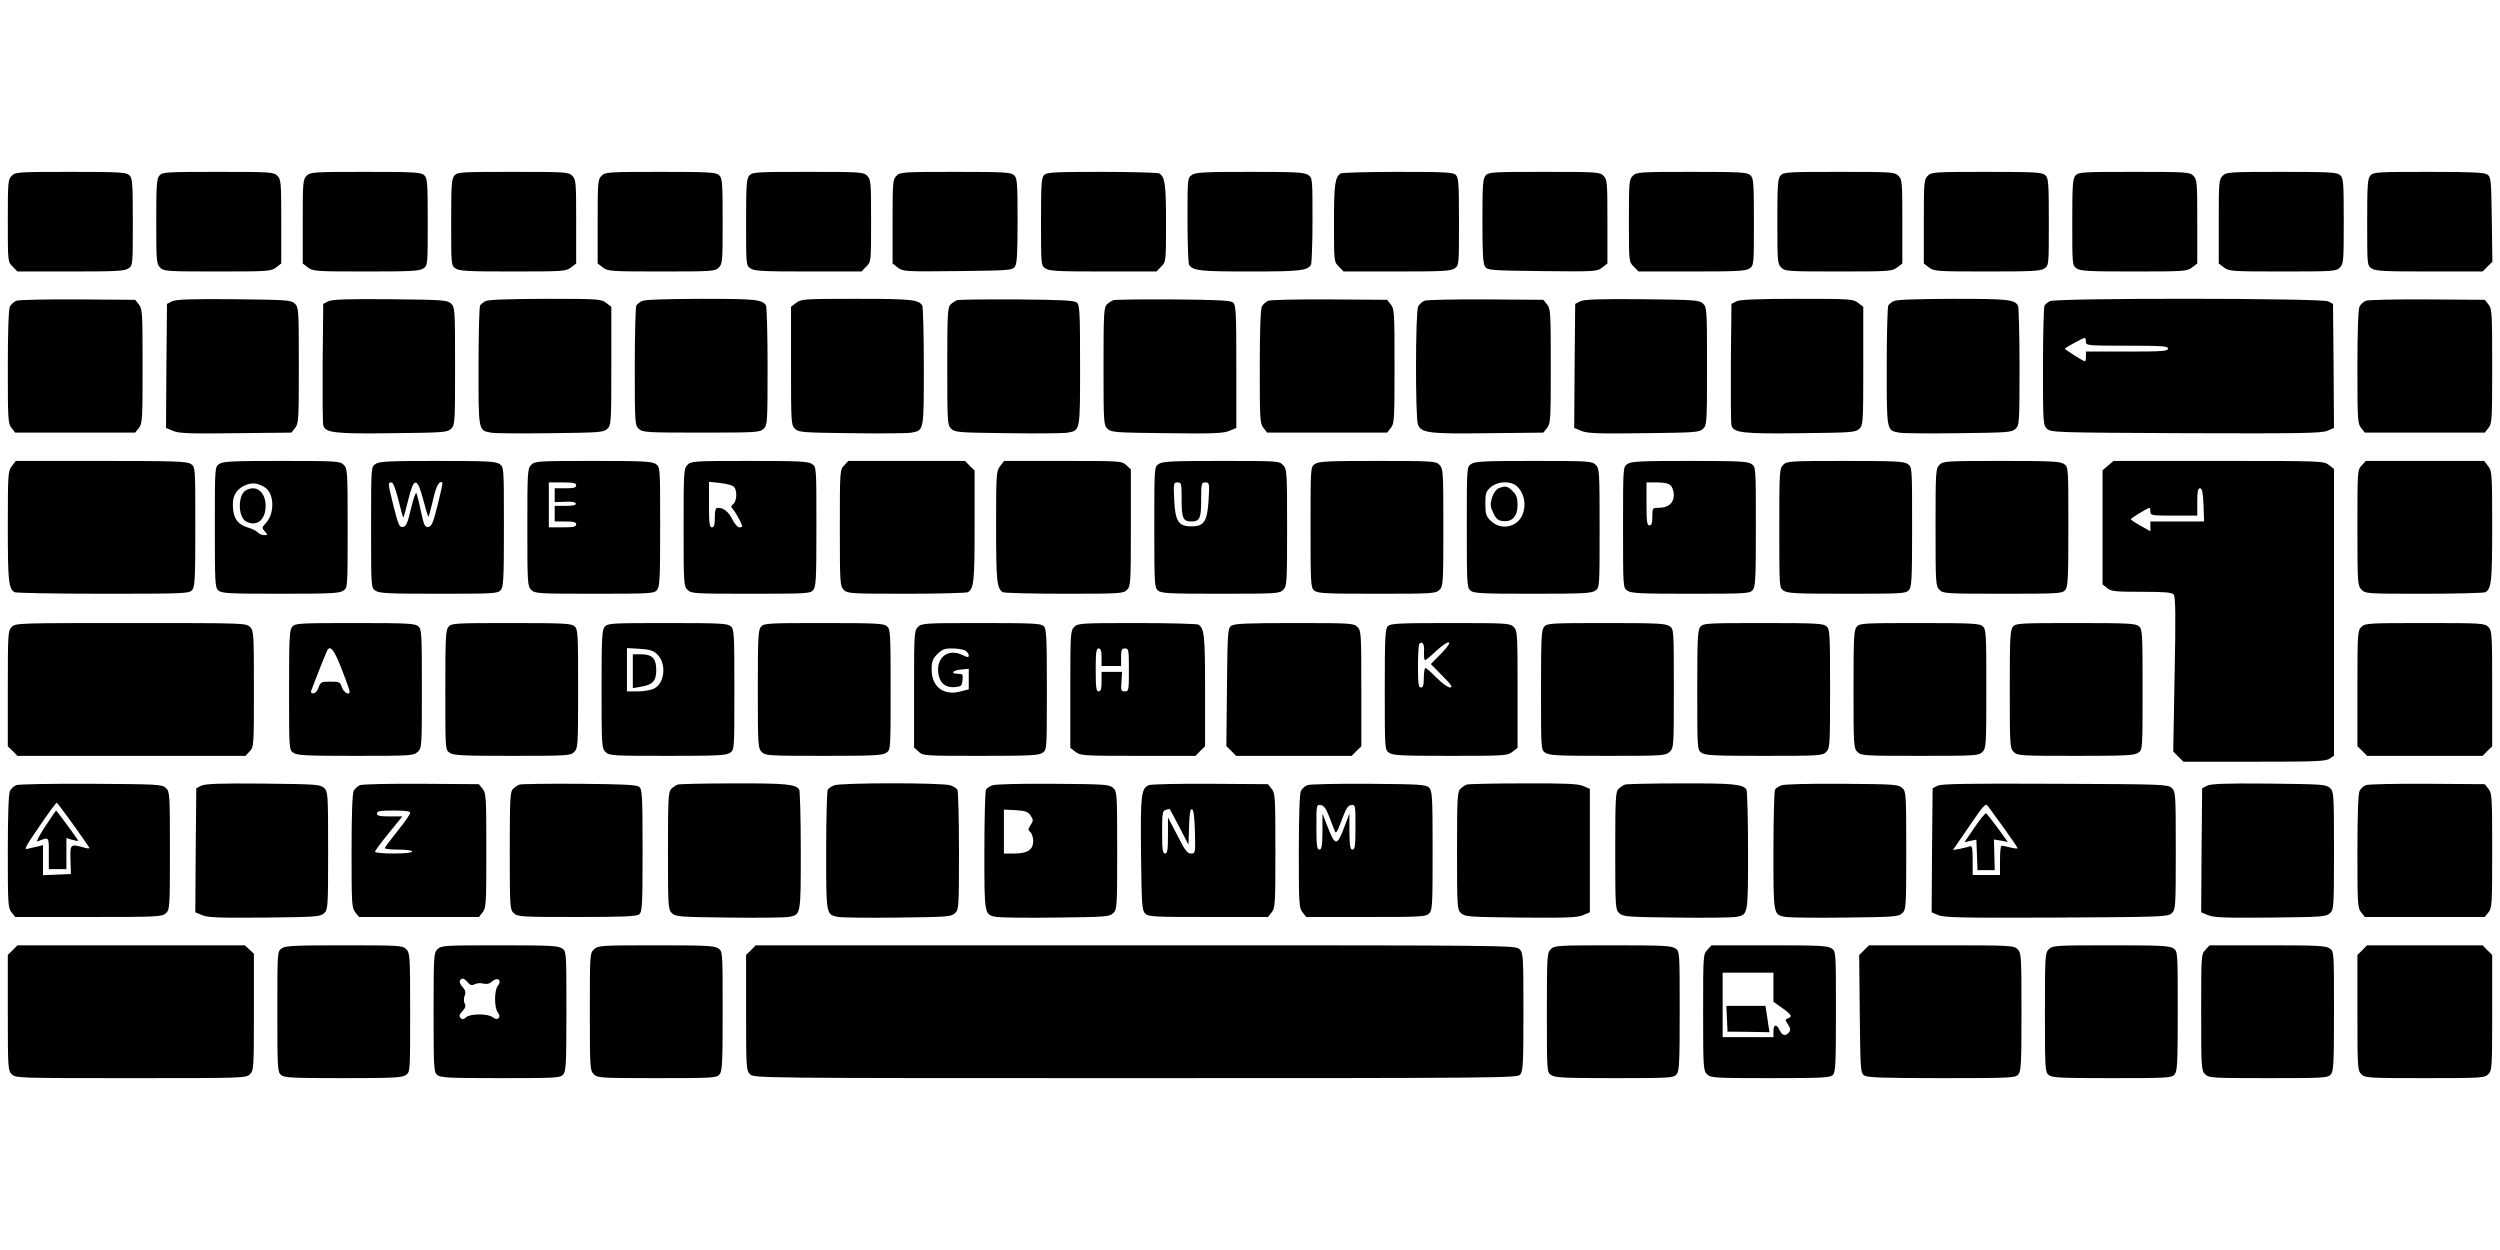 <?xml version="1.0" standalone="no"?>
<!DOCTYPE svg PUBLIC "-//W3C//DTD SVG 20010904//EN"
 "http://www.w3.org/TR/2001/REC-SVG-20010904/DTD/svg10.dtd">
<svg version="1.0" xmlns="http://www.w3.org/2000/svg"
 width="1280pt" height="640pt" viewBox="0 0 1280 640"
 preserveAspectRatio="xMidYMid meet">
<g transform="translate(0,640) scale(0.1,-0.1)"
fill="#000000" stroke="none">
<path d="M60 5500 c-19 -19 -20 -33 -20 -230 0 -211 0 -211 25 -235 l24 -25
273 0 c231 0 277 2 296 16 22 15 22 19 22 238 0 203 -2 224 -18 239 -16 15
-52 17 -300 17 -269 0 -283 -1 -302 -20z"/>
<path d="M817 5502 c-15 -16 -17 -48 -17 -235 0 -204 1 -218 20 -237 19 -19
33 -20 294 -20 261 0 274 1 300 21 l26 20 0 215 c0 201 -1 215 -20 234 -19 19
-33 20 -303 20 -262 0 -285 -1 -300 -18z"/>
<path d="M1570 5500 c-19 -19 -20 -33 -20 -234 l0 -215 26 -20 c26 -20 39 -21
298 -21 230 0 275 2 294 16 22 15 22 19 22 238 0 203 -2 224 -18 239 -16 15
-52 17 -300 17 -269 0 -283 -1 -302 -20z"/>
<path d="M2327 5502 c-15 -16 -17 -48 -17 -240 0 -217 0 -221 22 -236 19 -14
64 -16 294 -16 259 0 272 1 298 21 l26 20 0 215 c0 201 -1 215 -20 234 -19 19
-33 20 -303 20 -262 0 -285 -1 -300 -18z"/>
<path d="M3080 5500 c-19 -19 -20 -33 -20 -234 l0 -215 26 -20 c26 -20 39 -21
300 -21 261 0 275 1 294 20 19 19 20 33 20 238 0 199 -2 220 -18 235 -16 15
-52 17 -300 17 -269 0 -283 -1 -302 -20z"/>
<path d="M3837 5502 c-15 -16 -17 -48 -17 -240 0 -217 0 -221 22 -236 19 -14
65 -16 296 -16 l273 0 24 25 c25 24 25 24 25 235 0 197 -1 211 -20 230 -19 19
-33 20 -303 20 -262 0 -285 -1 -300 -18z"/>
<path d="M4590 5500 c-19 -19 -20 -33 -20 -234 l0 -215 27 -21 c26 -20 35 -21
306 -18 262 3 279 4 293 22 11 16 14 65 14 236 0 197 -2 218 -18 233 -16 15
-52 17 -300 17 -269 0 -283 -1 -302 -20z"/>
<path d="M5346 5504 c-14 -13 -16 -49 -16 -239 0 -220 0 -224 22 -239 19 -14
65 -16 296 -16 l273 0 24 25 c25 24 25 25 25 225 0 196 -5 233 -34 252 -6 4
-138 8 -293 8 -243 0 -284 -2 -297 -16z"/>
<path d="M6102 5504 c-22 -15 -22 -19 -22 -232 0 -119 4 -222 8 -228 20 -30
55 -34 312 -34 257 0 292 4 312 34 4 6 8 109 8 228 0 213 0 217 -22 232 -19
14 -65 16 -298 16 -233 0 -279 -2 -298 -16z"/>
<path d="M6864 5512 c-29 -19 -34 -56 -34 -252 0 -200 0 -201 25 -225 l24 -25
273 0 c231 0 277 2 296 16 22 15 22 19 22 239 0 190 -2 226 -16 239 -13 14
-54 16 -297 16 -155 0 -287 -4 -293 -8z"/>
<path d="M7607 5502 c-15 -16 -17 -48 -17 -233 0 -170 3 -219 14 -235 14 -18
31 -19 293 -22 271 -3 280 -2 306 18 l27 21 0 215 c0 201 -1 215 -20 234 -19
19 -33 20 -303 20 -262 0 -285 -1 -300 -18z"/>
<path d="M8360 5500 c-19 -19 -20 -33 -20 -230 0 -211 0 -211 25 -235 l24 -25
273 0 c231 0 277 2 296 16 22 15 22 19 22 238 0 203 -2 224 -18 239 -16 15
-52 17 -300 17 -269 0 -283 -1 -302 -20z"/>
<path d="M9117 5502 c-15 -16 -17 -48 -17 -235 0 -204 1 -218 20 -237 19 -19
33 -20 294 -20 261 0 274 1 300 21 l26 20 0 215 c0 201 -1 215 -20 234 -19 19
-33 20 -303 20 -262 0 -285 -1 -300 -18z"/>
<path d="M9870 5500 c-19 -19 -20 -33 -20 -234 l0 -215 26 -20 c26 -20 39 -21
298 -21 230 0 275 2 294 16 22 15 22 19 22 238 0 203 -2 224 -18 239 -16 15
-52 17 -300 17 -269 0 -283 -1 -302 -20z"/>
<path d="M10627 5502 c-15 -16 -17 -48 -17 -240 0 -217 0 -221 22 -236 19 -14
64 -16 294 -16 259 0 272 1 298 21 l26 20 0 215 c0 201 -1 215 -20 234 -19 19
-33 20 -303 20 -262 0 -285 -1 -300 -18z"/>
<path d="M11380 5500 c-19 -19 -20 -33 -20 -234 l0 -215 26 -20 c26 -20 39
-21 300 -21 261 0 275 1 294 20 19 19 20 33 20 238 0 199 -2 220 -18 235 -16
15 -52 17 -300 17 -269 0 -283 -1 -302 -20z"/>
<path d="M12137 5502 c-15 -16 -17 -48 -17 -240 0 -217 0 -221 22 -236 19 -14
65 -16 296 -16 l273 0 25 25 25 25 -3 216 c-3 200 -4 217 -22 230 -16 11 -74
14 -301 14 -260 0 -283 -1 -298 -18z"/>
<path d="M83 4860 c-12 -5 -26 -18 -32 -29 -7 -13 -11 -123 -11 -309 0 -270 1
-291 19 -313 l19 -24 307 0 307 0 19 24 c18 22 19 43 19 316 0 273 -1 294 -19
316 l-19 24 -294 2 c-161 1 -303 -2 -315 -7z"/>
<path d="M880 4857 l-25 -13 -3 -317 -2 -318 36 -15 c30 -13 84 -15 321 -12
l285 3 19 24 c18 22 19 43 19 321 0 289 -1 297 -21 316 -20 18 -42 19 -313 22
-222 2 -297 -1 -316 -11z"/>
<path d="M1680 4857 l-25 -13 -3 -299 c-1 -165 0 -310 3 -322 9 -39 58 -45
356 -41 256 3 279 4 298 22 20 19 21 27 21 321 0 294 -1 302 -21 321 -20 18
-42 19 -313 22 -222 2 -297 -1 -316 -11z"/>
<path d="M2485 4858 c-11 -6 -23 -16 -27 -22 -4 -6 -8 -147 -8 -313 0 -332 -1
-326 63 -338 18 -4 154 -5 303 -3 251 3 274 4 293 22 20 19 21 27 21 322 l0
303 -26 20 c-26 20 -38 21 -313 21 -194 -1 -292 -4 -306 -12z"/>
<path d="M3285 4858 c-11 -6 -23 -16 -27 -22 -4 -6 -8 -146 -8 -312 0 -293 1
-301 21 -320 20 -18 40 -19 319 -19 279 0 299 1 319 19 20 19 21 27 21 320 0
166 -4 306 -8 312 -20 31 -55 34 -334 34 -192 -1 -289 -4 -303 -12z"/>
<path d="M4076 4849 l-26 -20 0 -303 c0 -295 1 -303 21 -322 19 -18 42 -19
293 -22 149 -2 285 -1 303 3 64 12 63 6 63 338 0 166 -4 307 -8 313 -20 30
-55 34 -335 34 -272 0 -285 -1 -311 -21z"/>
<path d="M4900 4863 c-8 -3 -23 -12 -32 -21 -16 -14 -18 -42 -18 -317 0 -294
1 -302 21 -321 19 -18 42 -19 293 -22 149 -2 285 -1 303 3 64 12 63 5 63 344
0 275 -2 310 -17 322 -13 11 -77 14 -307 16 -160 1 -298 -1 -306 -4z"/>
<path d="M5700 4863 c-8 -3 -23 -12 -32 -21 -16 -14 -18 -42 -18 -317 0 -294
1 -302 21 -321 19 -18 42 -19 304 -22 234 -3 289 -1 319 12 l36 15 0 314 c0
280 -2 316 -17 328 -13 11 -77 14 -307 16 -160 1 -298 -1 -306 -4z"/>
<path d="M6493 4860 c-12 -5 -26 -18 -32 -29 -7 -13 -11 -123 -11 -309 0 -270
1 -291 19 -313 l19 -24 307 0 307 0 19 24 c18 22 19 43 19 316 0 273 -1 294
-19 316 l-19 24 -294 2 c-161 1 -303 -2 -315 -7z"/>
<path d="M7293 4860 c-12 -5 -26 -18 -32 -29 -14 -25 -15 -569 -1 -605 16 -43
58 -48 363 -44 l279 3 19 24 c18 22 19 43 19 316 0 273 -1 294 -19 316 l-19
24 -294 2 c-161 1 -303 -2 -315 -7z"/>
<path d="M8090 4857 l-25 -13 -3 -317 -2 -318 36 -15 c30 -13 84 -15 319 -12
262 3 285 4 304 22 20 19 21 27 21 321 0 294 -1 302 -21 321 -20 18 -42 19
-313 22 -222 2 -297 -1 -316 -11z"/>
<path d="M8890 4857 l-25 -13 -3 -299 c-1 -165 0 -310 3 -322 9 -39 58 -45
356 -41 256 3 279 4 298 22 20 19 21 27 21 322 l0 303 -26 20 c-26 20 -38 21
-313 21 -210 0 -293 -4 -311 -13z"/>
<path d="M9695 4858 c-11 -6 -23 -16 -27 -22 -4 -6 -8 -147 -8 -313 0 -332 -1
-326 63 -338 18 -4 154 -5 303 -3 251 3 274 4 293 22 20 19 21 27 21 320 0
166 -4 306 -8 312 -20 31 -55 34 -334 34 -192 -1 -289 -4 -303 -12z"/>
<path d="M10495 4858 c-11 -6 -23 -16 -27 -22 -4 -6 -8 -146 -8 -312 0 -293 1
-301 21 -320 20 -18 49 -19 710 -22 590 -2 693 0 724 12 l35 15 -2 318 -3 317
-25 13 c-34 17 -1395 18 -1425 1z m185 -208 c0 -19 7 -20 210 -20 180 0 210
-2 210 -15 0 -13 -30 -15 -210 -15 l-210 0 0 -25 c0 -14 -2 -25 -5 -25 -8 0
-106 62 -103 65 8 8 94 55 101 55 4 0 7 -9 7 -20z"/>
<path d="M12113 4860 c-12 -5 -26 -18 -32 -29 -7 -13 -11 -123 -11 -309 0
-270 1 -291 19 -313 l19 -24 307 0 307 0 19 24 c18 22 19 43 19 316 0 273 -1
294 -19 316 l-19 24 -294 2 c-161 1 -303 -2 -315 -7z"/>
<path d="M61 4014 c-20 -26 -21 -39 -21 -311 0 -280 4 -315 34 -335 6 -4 209
-8 452 -8 415 0 442 1 457 18 15 16 17 54 17 325 0 305 0 306 -22 321 -20 14
-80 16 -459 16 l-438 0 -20 -26z"/>
<path d="M1122 4024 c-22 -15 -22 -16 -22 -323 0 -286 1 -309 18 -324 16 -15
53 -17 318 -17 255 0 303 2 322 16 22 15 22 16 22 320 0 291 -1 305 -20 324
-19 19 -33 20 -318 20 -253 0 -301 -2 -320 -16z m235 -120 c47 -30 50 -132 6
-180 -23 -25 -23 -27 -7 -45 16 -18 16 -19 -3 -19 -11 0 -26 6 -32 13 -6 8
-28 19 -49 25 -53 16 -74 43 -79 99 -5 60 12 93 57 116 37 18 69 16 107 -9z"/>
<path d="M1258 3889 c-41 -24 -40 -137 2 -159 54 -29 100 8 100 80 0 72 -49
110 -102 79z"/>
<path d="M1922 4024 c-22 -15 -22 -16 -22 -324 0 -308 0 -309 22 -324 19 -14
67 -16 324 -16 279 0 302 1 317 18 15 16 17 54 17 325 0 305 0 306 -22 321
-19 14 -67 16 -318 16 -251 0 -299 -2 -318 -16z m118 -184 c12 -49 23 -90 25
-90 2 0 13 41 25 90 29 119 46 119 77 1 12 -46 24 -85 26 -87 2 -2 12 35 23
82 16 74 34 108 49 92 2 -2 -9 -53 -24 -113 -23 -92 -31 -110 -48 -113 -17 -3
-22 7 -38 80 -9 46 -20 88 -23 93 -4 6 -16 -30 -28 -80 -17 -74 -25 -91 -41
-93 -18 -3 -23 9 -47 102 -30 122 -31 126 -12 126 9 0 21 -31 36 -90z"/>
<path d="M2720 4020 c-19 -19 -20 -33 -20 -320 0 -287 1 -301 20 -320 19 -19
33 -20 323 -20 282 0 305 1 320 18 15 16 17 54 17 325 0 305 0 306 -22 321
-19 14 -67 16 -320 16 -285 0 -299 -1 -318 -20z m230 -105 c0 -12 -13 -15 -55
-15 l-55 0 0 -36 0 -35 52 2 c33 2 53 -1 56 -9 2 -8 -13 -12 -52 -12 l-56 0 0
-40 0 -40 55 0 c42 0 55 -3 55 -15 0 -12 -14 -15 -70 -15 l-70 0 0 115 0 115
70 0 c56 0 70 -3 70 -15z"/>
<path d="M3520 4020 c-19 -19 -20 -33 -20 -320 0 -287 1 -301 20 -320 19 -19
33 -20 323 -20 282 0 305 1 320 18 15 16 17 54 17 325 0 305 0 306 -22 321
-19 14 -67 16 -320 16 -285 0 -299 -1 -318 -20z m236 -111 c19 -15 18 -73 -1
-89 -13 -11 -14 -15 -1 -29 14 -16 46 -76 46 -86 0 -3 -7 -5 -15 -5 -8 0 -24
18 -35 40 -20 40 -45 60 -74 60 -12 0 -16 -11 -16 -50 0 -38 -4 -50 -15 -50
-12 0 -15 20 -15 116 l0 117 56 -6 c30 -3 62 -11 70 -18z"/>
<path d="M4322 4017 c-22 -23 -22 -29 -22 -320 0 -284 1 -298 20 -317 19 -19
33 -20 323 -20 166 0 307 4 313 8 30 20 34 55 34 337 l0 286 -25 24 -24 25
-299 0 -299 0 -21 -23z"/>
<path d="M5121 4014 c-20 -26 -21 -39 -21 -311 0 -280 4 -315 34 -335 6 -4
147 -8 314 -8 289 0 303 1 322 20 19 19 20 33 20 318 l0 299 -23 21 c-23 22
-29 22 -324 22 l-302 0 -20 -26z"/>
<path d="M5932 4024 c-22 -15 -22 -16 -22 -323 0 -286 1 -309 18 -324 16 -15
54 -17 320 -17 289 0 303 1 322 20 19 19 20 33 20 318 0 286 -1 299 -20 320
-20 22 -25 22 -318 22 -253 0 -301 -2 -320 -16z m118 -182 c0 -95 7 -112 50
-112 43 0 50 17 50 112 0 83 1 88 21 88 21 0 22 -3 17 -91 -7 -109 -23 -134
-88 -134 -66 0 -83 26 -88 135 -4 86 -4 90 17 90 20 0 21 -5 21 -88z"/>
<path d="M6732 4024 c-22 -15 -22 -16 -22 -323 0 -286 1 -309 18 -324 16 -15
54 -17 320 -17 289 0 303 1 322 20 19 19 20 33 20 320 0 287 -1 301 -20 320
-19 19 -33 20 -318 20 -253 0 -301 -2 -320 -16z"/>
<path d="M7532 4024 c-22 -15 -22 -16 -22 -323 0 -286 1 -309 18 -324 16 -15
53 -17 318 -17 255 0 303 2 322 16 22 15 22 16 22 320 0 291 -1 305 -20 324
-19 19 -33 20 -318 20 -253 0 -301 -2 -320 -16z m235 -114 c55 -51 50 -154
-10 -191 -41 -25 -91 -19 -126 16 -22 22 -26 34 -26 86 0 54 3 63 28 85 36 31
103 33 134 4z"/>
<path d="M7673 3900 c-13 -6 -26 -24 -34 -48 -10 -35 -9 -45 7 -79 15 -31 25
-39 51 -41 46 -5 73 26 73 83 0 35 -6 52 -25 70 -26 27 -37 29 -72 15z"/>
<path d="M8332 4024 c-22 -15 -22 -16 -22 -324 0 -308 0 -309 22 -324 19 -14
67 -16 324 -16 279 0 302 1 317 18 15 16 17 54 17 325 0 305 0 306 -22 321
-19 14 -67 16 -318 16 -251 0 -299 -2 -318 -16z m222 -110 c9 -8 16 -31 16
-49 0 -41 -29 -65 -77 -65 -32 0 -33 -1 -33 -45 0 -33 -4 -45 -15 -45 -12 0
-15 19 -15 110 l0 110 54 0 c36 0 60 -5 70 -16z"/>
<path d="M9130 4020 c-19 -19 -20 -33 -20 -324 0 -304 0 -305 22 -320 19 -14
67 -16 324 -16 279 0 302 1 317 18 15 16 17 54 17 325 0 305 0 306 -22 321
-19 14 -67 16 -320 16 -285 0 -299 -1 -318 -20z"/>
<path d="M9930 4020 c-19 -19 -20 -33 -20 -320 0 -287 1 -301 20 -320 19 -19
33 -20 323 -20 282 0 305 1 320 18 15 16 17 54 17 325 0 305 0 306 -22 321
-19 14 -67 16 -320 16 -285 0 -299 -1 -318 -20z"/>
<path d="M10793 4016 l-28 -24 0 -292 0 -292 24 -19 c21 -17 40 -19 176 -19
120 0 155 -3 164 -14 10 -11 11 -109 5 -409 l-7 -395 26 -26 26 -26 363 0
c313 0 367 2 386 16 l22 15 0 734 0 734 -26 20 c-26 21 -36 21 -565 21 l-538
0 -28 -24z m489 -201 l3 -85 -137 0 -138 0 0 -25 0 -25 -50 28 c-27 15 -50 30
-50 34 0 5 87 58 96 58 2 0 4 -9 4 -20 0 -19 7 -20 120 -20 l120 0 0 70 c0 54
3 70 14 70 11 0 15 -20 18 -85z"/>
<path d="M12092 4017 c-22 -23 -22 -29 -22 -318 0 -283 1 -296 20 -317 21 -22
25 -22 323 -22 166 0 307 4 313 8 30 20 34 55 34 335 0 272 -1 285 -21 311
l-20 26 -303 0 -303 0 -21 -23z"/>
<path d="M60 3190 c-19 -19 -20 -33 -20 -315 l0 -296 25 -24 24 -25 584 0 584
0 21 23 c22 23 22 29 22 320 0 284 -1 298 -20 317 -20 20 -33 20 -610 20 -577
0 -590 0 -610 -20z"/>
<path d="M1497 3192 c-15 -16 -17 -54 -17 -325 0 -305 0 -306 22 -321 19 -14
67 -16 318 -16 284 0 297 1 318 20 22 20 22 25 22 324 0 281 -1 304 -18 319
-16 15 -54 17 -324 17 -283 0 -306 -1 -321 -18z m252 -217 c23 -58 41 -110 41
-115 0 -23 -29 -7 -39 20 -9 28 -13 30 -60 30 -46 0 -50 -2 -60 -30 -5 -17
-17 -30 -27 -30 -11 0 -14 5 -9 18 4 9 22 57 41 106 19 48 37 92 40 97 16 27
36 0 73 -96z"/>
<path d="M2297 3192 c-15 -16 -17 -54 -17 -325 0 -305 0 -306 22 -321 19 -14
67 -16 320 -16 285 0 299 1 318 20 19 19 20 33 20 323 0 282 -1 305 -18 320
-16 15 -54 17 -324 17 -283 0 -306 -1 -321 -18z"/>
<path d="M3097 3192 c-15 -16 -17 -54 -17 -320 0 -289 1 -303 20 -322 19 -19
33 -20 318 -20 253 0 301 2 320 16 22 15 22 16 22 323 0 286 -1 309 -18 324
-16 15 -54 17 -324 17 -283 0 -306 -1 -321 -18z m267 -141 c49 -46 41 -147
-14 -176 -16 -8 -54 -15 -85 -15 l-55 0 0 111 0 111 65 -4 c50 -3 70 -9 89
-27z"/>
<path d="M3240 2964 l0 -87 42 7 c60 10 78 29 78 86 0 59 -21 80 -78 80 l-42
0 0 -86z"/>
<path d="M3897 3192 c-15 -16 -17 -54 -17 -320 0 -289 1 -303 20 -322 19 -19
33 -20 318 -20 253 0 301 2 320 16 22 15 22 16 22 323 0 286 -1 309 -18 324
-16 15 -54 17 -324 17 -283 0 -306 -1 -321 -18z"/>
<path d="M4700 3190 c-19 -19 -20 -33 -20 -318 l0 -299 23 -21 c23 -22 29 -22
318 -22 250 0 298 2 317 16 22 15 22 16 22 324 0 267 -2 311 -16 324 -13 14
-56 16 -320 16 -291 0 -305 -1 -324 -20z m241 -120 c10 -6 19 -17 19 -25 0
-12 -5 -12 -34 2 -71 34 -132 -12 -122 -92 6 -51 36 -77 85 -73 33 3 36 6 39
36 3 29 1 32 -22 32 -41 0 -30 18 14 22 l40 4 0 -53 0 -52 -41 -11 c-87 -24
-149 23 -149 112 0 41 5 54 29 79 24 24 38 29 76 29 25 0 55 -5 66 -10z"/>
<path d="M5500 3190 c-19 -19 -20 -33 -20 -319 l0 -300 26 -20 c26 -20 38 -21
321 -21 l294 0 24 25 25 24 0 286 c0 282 -4 317 -34 337 -6 4 -147 8 -313 8
-290 0 -304 -1 -323 -20z m140 -155 l0 -45 50 0 50 0 0 45 c0 38 3 45 20 45
19 0 20 -7 20 -110 0 -105 -1 -110 -21 -110 -19 0 -21 5 -17 50 l3 50 -52 0
-53 0 0 -50 c0 -38 -4 -50 -15 -50 -12 0 -15 19 -15 110 0 91 3 110 15 110 11
0 15 -12 15 -45z"/>
<path d="M6304 3196 c-18 -14 -19 -31 -22 -315 l-3 -301 25 -25 25 -25 296 0
296 0 24 25 25 24 0 296 c0 282 -1 296 -20 315 -19 19 -33 20 -323 20 -246 0
-307 -3 -323 -14z"/>
<path d="M7106 3194 c-14 -13 -16 -57 -16 -324 0 -308 0 -309 22 -324 19 -14
66 -16 314 -16 280 0 292 1 318 21 l26 20 0 300 c0 286 -1 300 -20 319 -19 19
-33 20 -324 20 -264 0 -307 -2 -320 -16z m185 -132 c-1 -23 1 -42 5 -42 4 0
29 20 55 45 72 67 97 59 29 -10 l-54 -55 59 -60 c47 -47 55 -60 39 -60 -11 0
-42 23 -69 50 -27 28 -53 50 -57 50 -4 0 -8 -22 -8 -50 0 -38 -4 -50 -15 -50
-12 0 -15 19 -15 108 0 60 3 112 7 116 16 16 27 -3 24 -42z"/>
<path d="M7907 3192 c-15 -16 -17 -54 -17 -325 0 -305 0 -306 22 -321 19 -14
67 -16 318 -16 284 0 297 1 318 20 22 21 22 25 22 325 0 303 0 304 -22 319
-19 14 -67 16 -324 16 -279 0 -302 -1 -317 -18z"/>
<path d="M8707 3192 c-15 -16 -17 -54 -17 -325 0 -305 0 -306 22 -321 19 -14
67 -16 320 -16 285 0 299 1 318 20 19 19 20 33 20 323 0 282 -1 305 -18 320
-16 15 -54 17 -324 17 -283 0 -306 -1 -321 -18z"/>
<path d="M9507 3192 c-15 -16 -17 -54 -17 -320 0 -289 1 -303 20 -322 19 -19
33 -20 320 -20 287 0 301 1 320 20 19 19 20 33 20 323 0 282 -1 305 -18 320
-16 15 -54 17 -324 17 -283 0 -306 -1 -321 -18z"/>
<path d="M10307 3192 c-15 -16 -17 -54 -17 -320 0 -289 1 -303 20 -322 19 -19
33 -20 318 -20 253 0 301 2 320 16 22 15 22 16 22 323 0 286 -1 309 -18 324
-16 15 -54 17 -324 17 -283 0 -306 -1 -321 -18z"/>
<path d="M12090 3190 c-19 -19 -20 -33 -20 -315 l0 -296 25 -24 24 -25 296 0
296 0 24 25 25 24 0 296 c0 282 -1 296 -20 315 -19 19 -33 20 -325 20 -292 0
-306 -1 -325 -20z"/>
<path d="M83 2380 c-12 -5 -26 -18 -32 -29 -7 -13 -11 -123 -11 -309 0 -270 1
-291 19 -313 l19 -24 375 0 c355 0 376 1 396 19 20 19 21 27 21 321 0 294 -1
302 -21 321 -20 18 -43 19 -383 21 -198 1 -371 -2 -383 -7z m292 -202 c44 -61
81 -115 83 -119 2 -4 -12 -4 -30 2 -67 19 -70 17 -67 -63 l2 -73 -71 -3 -72
-3 0 77 0 77 -27 -7 c-16 -3 -39 -9 -52 -12 -20 -6 -10 13 60 114 45 67 86
122 89 122 3 0 41 -51 85 -112z"/>
<path d="M231 2168 c-29 -44 -47 -79 -40 -76 62 23 59 27 59 -61 l0 -81 45 0
45 0 0 79 0 80 30 -9 c17 -5 30 -7 30 -4 0 5 -110 154 -113 154 -1 0 -26 -37
-56 -82z"/>
<path d="M1030 2377 l-25 -13 -3 -317 -2 -318 36 -15 c29 -12 85 -14 319 -12
262 3 284 4 304 22 20 19 21 27 21 321 0 294 -1 302 -21 321 -20 18 -42 19
-313 22 -222 2 -297 -1 -316 -11z"/>
<path d="M1843 2380 c-12 -5 -26 -18 -32 -29 -7 -13 -11 -123 -11 -309 0 -270
1 -291 19 -313 l19 -24 307 0 307 0 19 24 c18 22 19 43 19 316 0 273 -1 294
-19 316 l-19 24 -294 2 c-161 1 -303 -2 -315 -7z m257 -142 c0 -7 -29 -49 -65
-93 -35 -44 -64 -83 -65 -87 0 -5 32 -8 70 -8 40 0 70 -4 70 -10 0 -6 -38 -10
-95 -10 -52 0 -95 4 -95 9 0 5 32 48 70 95 l70 86 -65 0 c-51 0 -65 3 -65 15
0 12 16 15 85 15 61 0 85 -3 85 -12z"/>
<path d="M2660 2383 c-8 -3 -23 -12 -32 -21 -16 -14 -18 -42 -18 -317 0 -294
1 -302 21 -321 20 -18 40 -19 324 -19 241 0 305 3 318 14 15 12 17 48 17 326
0 278 -2 314 -17 326 -13 11 -77 14 -307 16 -160 1 -298 -1 -306 -4z"/>
<path d="M3470 2383 c-8 -3 -23 -12 -32 -21 -16 -14 -18 -42 -18 -317 0 -294
1 -302 21 -321 19 -18 42 -19 293 -22 149 -2 285 0 303 3 64 12 63 6 63 338 0
166 -4 307 -8 314 -18 28 -69 33 -335 32 -150 0 -279 -3 -287 -6z"/>
<path d="M4270 2379 c-13 -6 -28 -15 -32 -22 -4 -7 -8 -148 -8 -314 0 -332 -1
-326 63 -338 18 -3 154 -5 303 -3 251 3 274 4 293 22 20 19 21 27 21 320 0
166 -4 306 -8 313 -4 6 -20 17 -35 22 -36 14 -562 14 -597 0z"/>
<path d="M5080 2379 c-13 -5 -28 -15 -32 -22 -4 -7 -8 -148 -8 -314 0 -332 -1
-326 63 -338 18 -3 154 -5 303 -3 251 3 274 4 293 22 20 19 21 27 21 321 0
294 -1 302 -21 321 -20 18 -42 19 -308 21 -174 1 -296 -2 -311 -8z m197 -155
c14 -22 14 -26 0 -48 -14 -21 -14 -26 -2 -36 8 -7 15 -27 15 -46 0 -45 -29
-64 -97 -64 l-53 0 0 113 0 112 60 -3 c51 -3 63 -8 77 -28z"/>
<path d="M5882 2380 c-39 -16 -43 -48 -40 -351 3 -261 5 -290 21 -306 16 -17
43 -18 323 -18 l306 0 19 24 c18 22 19 43 19 316 0 273 -1 294 -19 316 l-19
24 -294 2 c-163 1 -303 -2 -316 -7z m155 -212 l48 -93 3 93 c2 68 6 92 15 89
8 -2 13 -39 15 -115 3 -111 2 -112 -20 -112 -19 0 -32 17 -70 93 l-48 92 0
-92 c0 -76 -3 -93 -15 -93 -12 0 -15 19 -15 109 0 96 2 110 18 114 9 3 18 5
19 6 2 0 24 -41 50 -91z"/>
<path d="M6693 2380 c-12 -5 -26 -18 -32 -29 -7 -13 -11 -123 -11 -309 0 -270
1 -291 19 -313 l19 -24 306 0 c280 0 307 1 323 18 17 16 18 43 18 322 0 279
-2 306 -18 322 -16 16 -44 18 -310 20 -161 1 -302 -2 -314 -7z m112 -160 c12
-30 25 -64 29 -75 6 -16 13 -5 35 55 22 59 32 76 49 78 22 3 22 1 22 -112 0
-96 -3 -116 -15 -116 -12 0 -15 17 -16 93 l0 92 -24 -64 c-39 -105 -48 -106
-89 -1 l-25 65 0 -92 c-1 -76 -4 -93 -16 -93 -12 0 -15 20 -15 116 0 113 0
115 22 112 16 -2 27 -17 43 -58z"/>
<path d="M7510 2383 c-8 -3 -23 -12 -32 -21 -16 -14 -18 -42 -18 -317 0 -294
1 -302 21 -321 20 -18 42 -19 304 -22 234 -2 290 0 319 12 l36 15 0 316 0 316
-35 15 c-27 11 -90 14 -307 13 -150 0 -280 -3 -288 -6z"/>
<path d="M8320 2383 c-8 -3 -23 -12 -32 -21 -16 -14 -18 -42 -18 -317 0 -294
1 -302 21 -321 19 -18 42 -19 293 -22 149 -2 285 0 303 3 64 12 63 6 63 338 0
166 -4 307 -8 314 -18 28 -69 33 -335 32 -150 0 -279 -3 -287 -6z"/>
<path d="M9120 2379 c-13 -5 -28 -15 -32 -22 -4 -7 -8 -148 -8 -314 0 -332 -1
-326 63 -338 18 -3 154 -5 303 -3 251 3 274 4 293 22 20 19 21 27 21 321 0
294 -1 302 -21 321 -20 18 -42 19 -308 21 -174 1 -296 -2 -311 -8z"/>
<path d="M9920 2377 l-25 -13 -3 -317 -2 -318 35 -15 c30 -12 121 -14 604 -12
543 3 570 4 590 22 20 19 21 27 21 321 0 294 -1 302 -21 321 -20 18 -47 19
-598 21 -452 2 -581 0 -601 -10z m341 -218 c38 -53 69 -99 69 -102 0 -3 -17
-1 -37 4 -21 5 -41 9 -45 9 -5 0 -8 -34 -8 -75 l0 -75 -70 0 -70 0 0 76 c0 62
-3 75 -14 71 -8 -3 -31 -9 -51 -13 l-36 -6 83 121 c75 110 84 120 96 104 7
-10 44 -61 83 -114z"/>
<path d="M10110 2164 l-52 -76 31 7 30 6 3 -78 3 -78 44 0 44 0 -2 79 -2 78
36 -6 35 -7 -51 71 c-29 39 -56 73 -60 76 -4 2 -31 -30 -59 -72z"/>
<path d="M11300 2377 l-25 -13 -3 -317 -2 -318 36 -15 c29 -12 85 -14 319 -12
262 3 284 4 304 22 20 19 21 27 21 321 0 294 -1 302 -21 321 -20 18 -42 19
-313 22 -222 2 -297 -1 -316 -11z"/>
<path d="M12113 2380 c-12 -5 -26 -18 -32 -29 -7 -13 -11 -123 -11 -309 0
-270 1 -291 19 -313 l19 -24 307 0 307 0 19 24 c18 22 19 43 19 316 0 273 -1
294 -19 316 l-19 24 -294 2 c-161 1 -303 -2 -315 -7z"/>
<path d="M65 1535 l-25 -24 0 -296 c0 -282 1 -296 20 -315 20 -20 33 -20 610
-20 577 0 590 0 610 20 19 19 20 33 20 318 l0 299 -23 21 -23 22 -583 0 -582
0 -24 -25z"/>
<path d="M1442 1544 c-22 -15 -22 -16 -22 -323 0 -286 1 -309 18 -324 16 -15
53 -17 318 -17 255 0 303 2 322 16 22 15 22 16 22 320 0 291 -1 305 -20 324
-19 19 -33 20 -318 20 -253 0 -301 -2 -320 -16z"/>
<path d="M2240 1540 c-19 -19 -20 -33 -20 -323 0 -282 1 -305 18 -320 16 -15
54 -17 324 -17 283 0 306 1 321 18 15 16 17 54 17 325 0 305 0 306 -22 321
-19 14 -67 16 -320 16 -285 0 -299 -1 -318 -20z m155 -170 c13 -15 22 -17 36
-9 10 5 30 7 44 3 18 -4 32 -1 46 12 26 24 51 4 28 -23 -19 -23 -19 -114 0
-137 20 -24 -1 -45 -25 -25 -24 20 -115 20 -137 1 -13 -12 -20 -13 -29 -4 -9
9 -7 17 9 34 16 17 19 28 12 40 -5 10 -5 26 0 40 7 18 4 28 -11 45 -11 12 -17
26 -13 32 9 16 20 14 40 -9z"/>
<path d="M3042 1540 c-22 -20 -22 -25 -22 -320 0 -287 1 -301 20 -320 19 -19
33 -20 323 -20 282 0 305 1 320 18 15 16 17 54 17 325 0 305 0 306 -22 321
-19 14 -67 16 -318 16 -284 0 -297 -1 -318 -20z"/>
<path d="M3845 1535 l-25 -24 0 -296 c0 -282 1 -296 20 -315 20 -20 33 -20
1973 -20 1880 0 1955 1 1970 18 15 16 17 54 17 320 0 289 -1 303 -20 322 -20
20 -33 20 -1965 20 l-1946 0 -24 -25z"/>
<path d="M7940 1540 c-19 -19 -20 -33 -20 -324 0 -304 0 -305 22 -320 19 -14
67 -16 324 -16 279 0 302 1 317 18 15 16 17 54 17 325 0 305 0 306 -22 321
-19 14 -67 16 -320 16 -285 0 -299 -1 -318 -20z"/>
<path d="M8742 1537 c-22 -23 -22 -29 -22 -320 0 -284 1 -298 20 -317 19 -19
33 -20 324 -20 264 0 307 2 320 16 14 13 16 57 16 324 0 308 0 309 -22 324
-19 14 -67 16 -318 16 l-297 0 -21 -23z m338 -191 l0 -75 45 -32 c49 -35 53
-44 29 -53 -15 -6 -15 -8 1 -32 13 -20 14 -28 4 -40 -17 -21 -34 -17 -47 11
-16 34 -32 31 -32 -5 l0 -30 -130 0 -130 0 0 165 0 165 130 0 130 0 0 -74z"/>
<path d="M8842 1184 l3 -66 107 -1 108 -2 -5 30 c-2 17 -7 47 -10 68 l-6 37
-100 0 -100 0 3 -66z"/>
<path d="M9544 1535 l-25 -25 3 -301 c3 -284 4 -301 22 -315 16 -11 87 -14
396 -14 352 0 378 1 393 18 15 16 17 54 17 320 0 289 -1 303 -20 322 -19 19
-33 20 -390 20 l-371 0 -25 -25z"/>
<path d="M10490 1540 c-19 -19 -20 -33 -20 -323 0 -282 1 -305 18 -320 16 -15
54 -17 324 -17 283 0 306 1 321 18 15 16 17 54 17 325 0 305 0 306 -22 321
-19 14 -67 16 -320 16 -285 0 -299 -1 -318 -20z"/>
<path d="M11292 1537 c-22 -23 -22 -29 -22 -320 0 -284 1 -298 20 -317 19 -19
33 -20 323 -20 282 0 305 1 320 18 15 16 17 54 17 325 0 305 0 306 -22 321
-19 14 -67 16 -318 16 l-297 0 -21 -23z"/>
<path d="M12095 1535 l-25 -24 0 -296 c0 -282 1 -296 20 -315 19 -19 33 -20
325 -20 292 0 306 1 325 20 19 19 20 33 20 315 l0 296 -25 24 -24 25 -296 0
-296 0 -24 -25z"/>
</g>
</svg>
